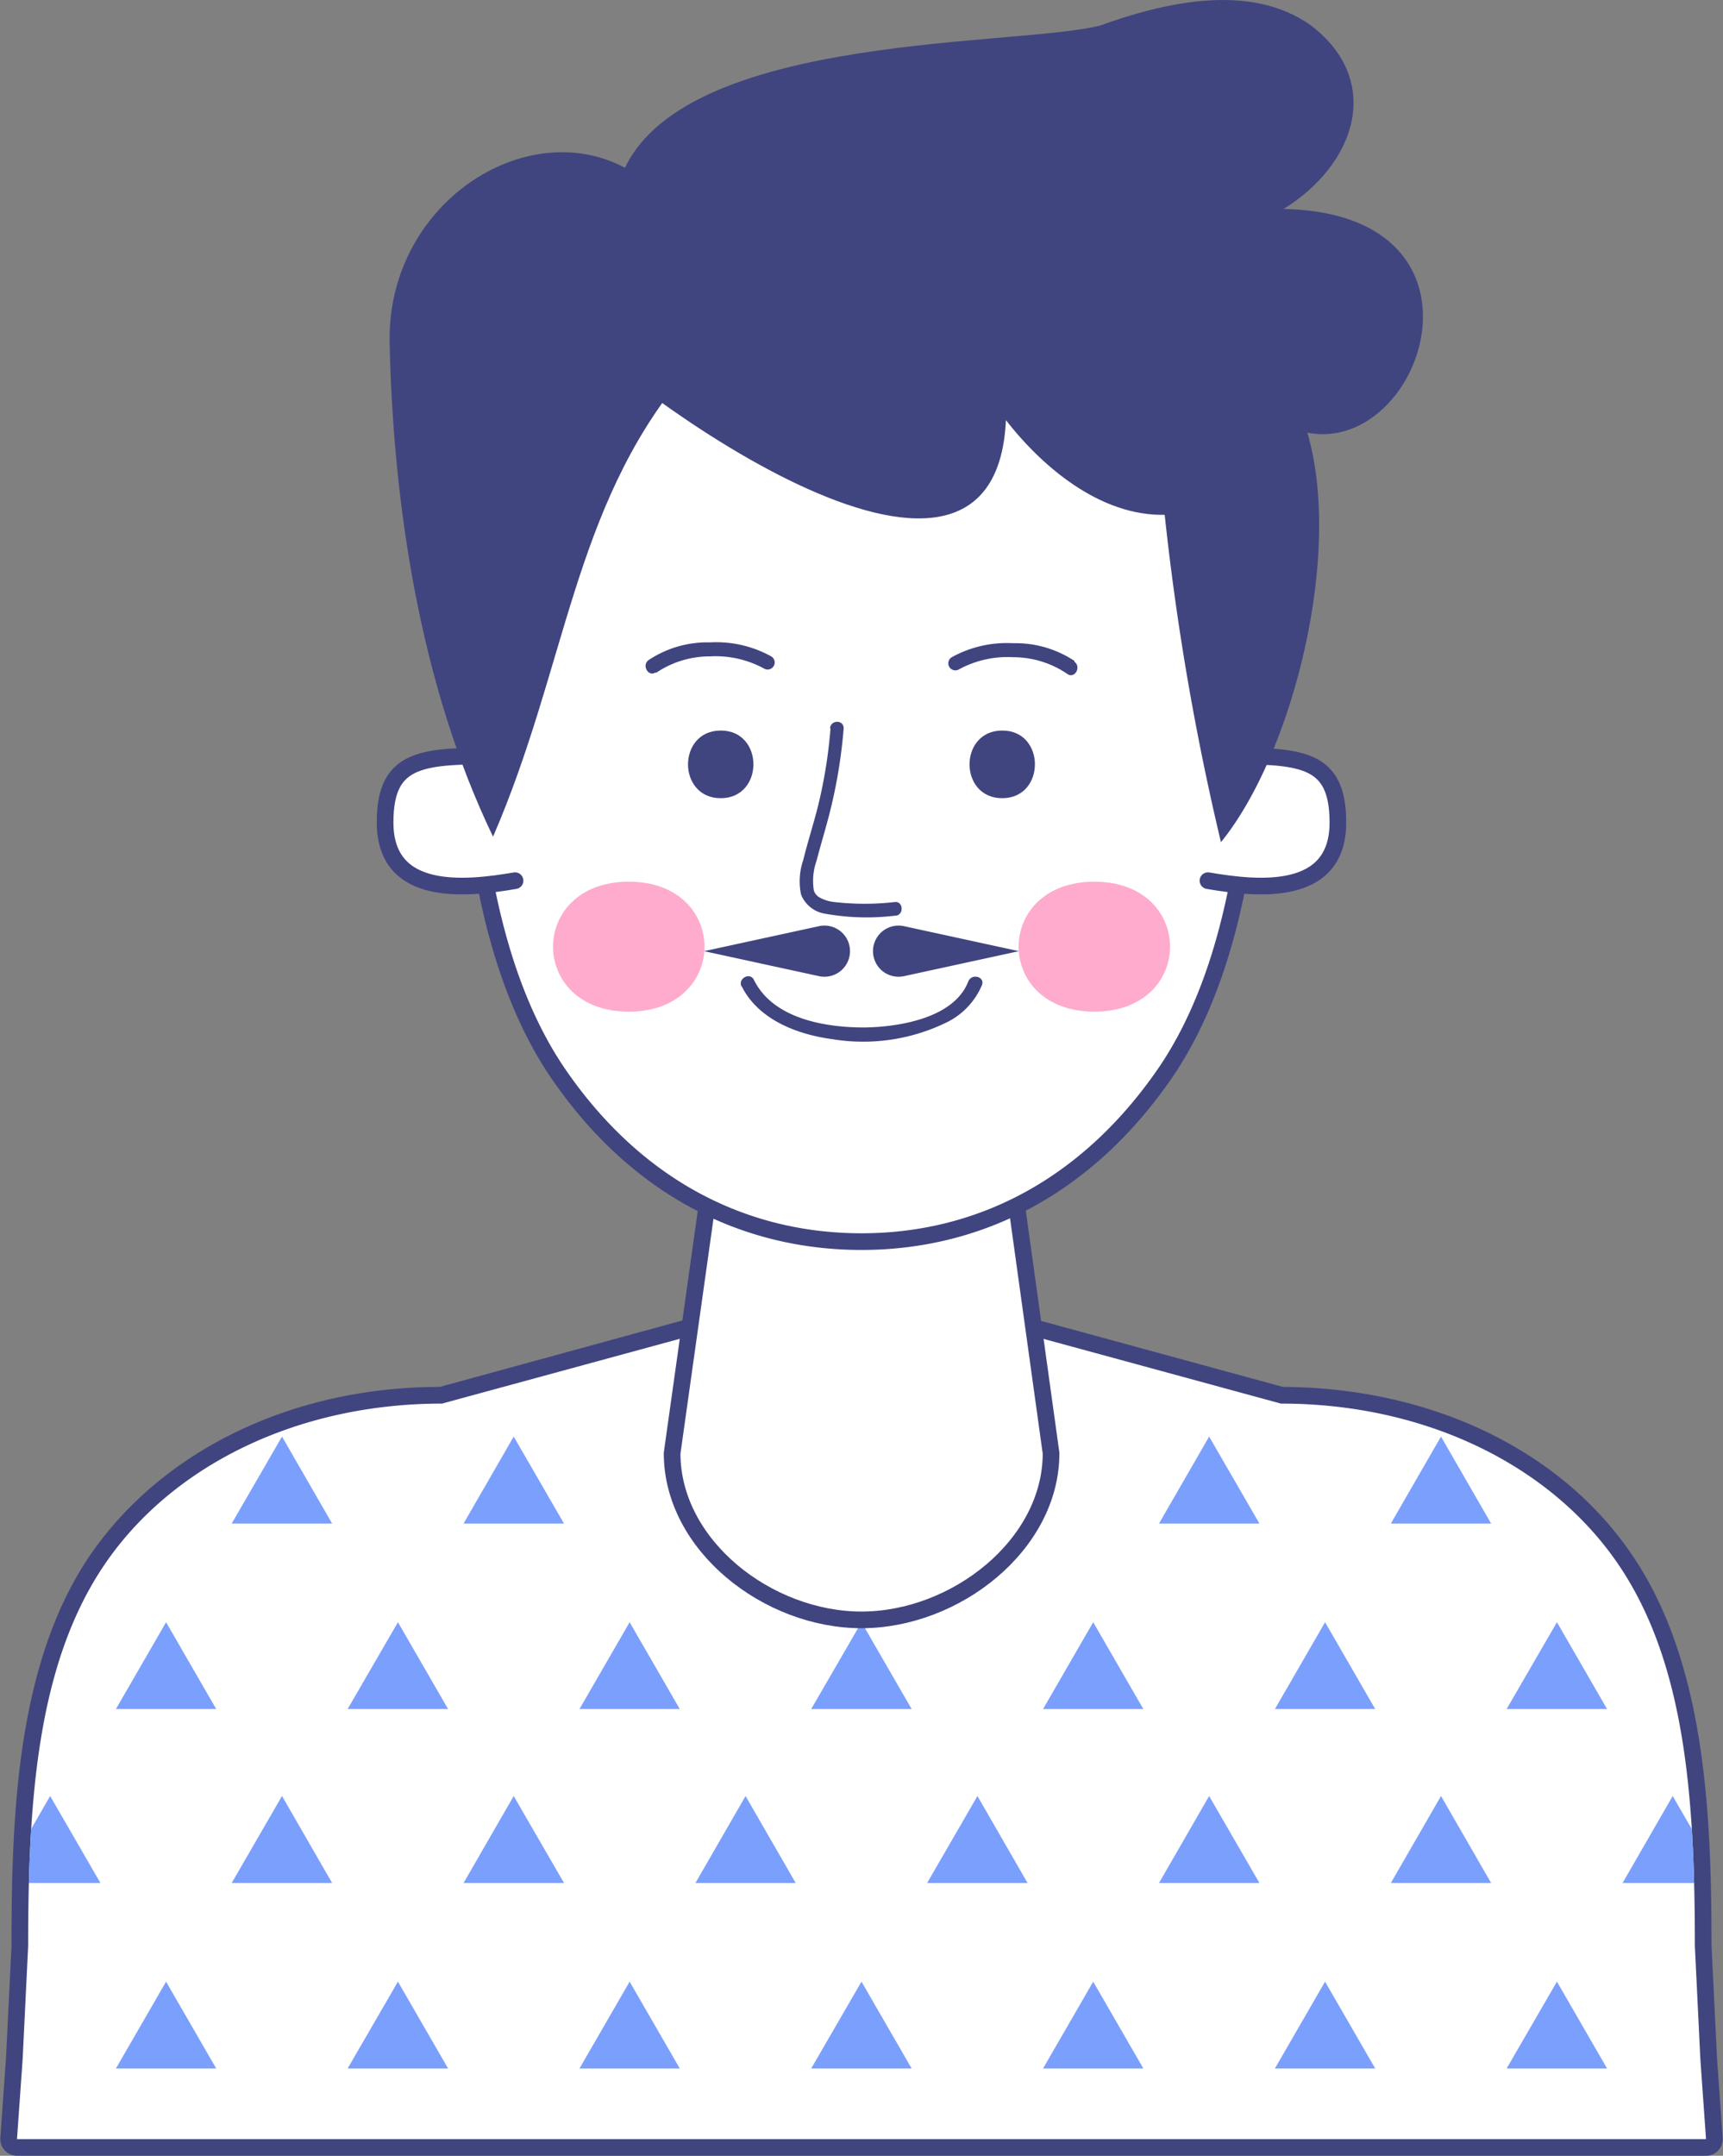 <svg xmlns="http://www.w3.org/2000/svg" xmlns:xlink="http://www.w3.org/1999/xlink" viewBox="0 0 103.44 129.37"><rect x="0" y="0" width="103.44" height="129.37" fill="#808080" stroke="none"/><defs><style>.cls-1{fill:none;}.cls-2,.cls-6{fill:#fff;}.cls-3{fill:#404580;}.cls-4{clip-path:url(#clip-path);}.cls-5{fill:#7b9ffc;fill-rule:evenodd;}.cls-6{stroke:#404580;stroke-linecap:round;stroke-linejoin:round;}.cls-7{fill:#feabce;}</style><clipPath id="clip-path" transform="translate(0.02)"><path class="cls-1" d="M101.73,116.78c0-8.8-.55-16.94-4.58-22.88S85.6,84.23,76.88,84.23L51.7,77.37,26.52,84.23C17.8,84.23,10.28,88,6.25,93.9S1.67,108,1.67,116.78l-.33,6.78L1,128.37H102.4l-.34-4.81Z"/></clipPath></defs><g id="Layer_2" data-name="Layer 2"><g id="OBJECTS"><path class="cls-2" d="M1,128.87a.49.49,0,0,1-.37-.16.5.5,0,0,1-.13-.37l.34-4.82.33-6.77c0-7.86.36-16.8,4.67-23.13s11.9-9.87,20.61-9.89l25.12-6.84.13,0,.13,0L77,83.73c8.72,0,16.42,3.71,20.62,9.89s4.66,15.27,4.66,23.16l.33,6.75.34,4.81a.5.5,0,0,1-.13.37.49.49,0,0,1-.37.16Z" transform="translate(0.02)"/><path class="cls-3" d="M51.7,77.37l25.18,6.86c8.72,0,16.24,3.73,20.27,9.67s4.58,14.08,4.58,22.88l.33,6.78.34,4.81H1l.34-4.81.33-6.78c0-8.8.55-16.94,4.58-22.88s11.55-9.67,20.27-9.67L51.7,77.37m0-1a.75.75,0,0,0-.26,0L26.38,83.23c-8.85,0-16.68,3.81-21,10.11C1,99.79.67,108.82.67,116.78l-.33,6.73L0,128.3a1,1,0,0,0,.27.75,1,1,0,0,0,.73.32H102.4a1,1,0,0,0,.73-.32,1,1,0,0,0,.27-.75l-.34-4.81-.33-6.76c0-7.91-.37-16.94-4.75-23.39C93.7,87,85.87,83.27,77,83.23L52,76.41a.75.75,0,0,0-.26,0Z" transform="translate(0.02)"/><g class="cls-4"><polygon class="cls-5" points="6.96 102.56 9.97 97.35 12.98 102.56 6.96 102.56"/><polygon class="cls-5" points="20.87 102.56 23.89 97.35 26.9 102.56 20.87 102.56"/><polygon class="cls-5" points="34.79 102.56 37.8 97.35 40.81 102.56 34.79 102.56"/><polygon class="cls-5" points="48.7 102.56 51.72 97.35 54.73 102.56 48.7 102.56"/><polygon class="cls-5" points="62.62 102.56 65.63 97.35 68.64 102.56 62.62 102.56"/><polygon class="cls-5" points="76.54 102.56 79.55 97.35 82.56 102.56 76.54 102.56"/><polygon class="cls-5" points="90.45 102.56 93.47 97.35 96.48 102.56 90.45 102.56"/><polygon class="cls-5" points="0 91.43 3.01 86.21 6.03 91.43 0 91.43"/><polygon class="cls-5" points="13.91 91.43 16.93 86.21 19.94 91.43 13.91 91.43"/><polygon class="cls-5" points="27.83 91.43 30.84 86.21 33.86 91.43 27.83 91.43"/><polygon class="cls-5" points="41.75 91.43 44.76 86.21 47.77 91.43 41.75 91.43"/><polygon class="cls-5" points="55.66 91.43 58.68 86.21 61.69 91.43 55.66 91.43"/><polygon class="cls-5" points="69.58 91.43 72.59 86.21 75.61 91.43 69.58 91.43"/><polygon class="cls-5" points="83.5 91.43 86.51 86.21 89.52 91.43 83.5 91.43"/><polygon class="cls-5" points="97.41 91.43 100.42 86.21 103.44 91.43 97.41 91.43"/><polygon class="cls-5" points="6.96 124.13 9.97 118.92 12.98 124.13 6.96 124.13"/><polygon class="cls-5" points="20.87 124.13 23.89 118.92 26.9 124.13 20.87 124.13"/><polygon class="cls-5" points="34.79 124.13 37.8 118.92 40.81 124.13 34.79 124.13"/><polygon class="cls-5" points="48.7 124.13 51.72 118.92 54.73 124.13 48.7 124.13"/><polygon class="cls-5" points="62.62 124.13 65.63 118.92 68.64 124.13 62.62 124.13"/><polygon class="cls-5" points="76.54 124.13 79.55 118.92 82.56 124.13 76.54 124.13"/><polygon class="cls-5" points="90.45 124.13 93.47 118.92 96.48 124.13 90.45 124.13"/><polygon class="cls-5" points="0 113 3.01 107.78 6.03 113 0 113"/><polygon class="cls-5" points="13.91 113 16.93 107.78 19.94 113 13.91 113"/><polygon class="cls-5" points="27.83 113 30.84 107.78 33.86 113 27.83 113"/><polygon class="cls-5" points="41.75 113 44.76 107.78 47.77 113 41.75 113"/><polygon class="cls-5" points="55.66 113 58.68 107.78 61.69 113 55.66 113"/><polygon class="cls-5" points="69.58 113 72.59 107.78 75.61 113 69.58 113"/><polygon class="cls-5" points="83.5 113 86.51 107.78 89.52 113 83.5 113"/><polygon class="cls-5" points="97.41 113 100.42 107.78 103.44 113 97.41 113"/></g><path class="cls-6" d="M63.08,87.21c0,5.52-5.76,10-11.38,10h0c-5.62,0-11.37-4.47-11.37-10l2.39-17c0-5.51,3.36-10,9-10h0c5.62,0,9,4.47,9,10Z" transform="translate(0.02)"/><path class="cls-6" d="M75.43,39.29c0,8.43-.93,18.53-5.58,25.22s-11.06,10-18.15,10-13.51-3.28-18.15-10S28,47.72,28,39.29s.92-15.24,5.57-19.93A25.16,25.16,0,0,1,51.7,12.07a25.16,25.16,0,0,1,18.15,7.29C74.5,24.05,75.43,30.86,75.43,39.29Z" transform="translate(0.02)"/><path class="cls-6" d="M30.21,45.36c-4.81,0-7.12,0-7.11,4,0,4.5,4.82,4,7.8,3.49" transform="translate(0.02)"/><path class="cls-6" d="M73.19,45.36c4.81,0,7.11,0,7.11,4,0,4.5-4.82,4-7.8,3.49" transform="translate(0.02)"/><path class="cls-3" d="M32.7,18.21c4.34,5,27,21.66,27.67,7,2.33,3,6,6,10,5.66,4.33-.33,7.33-4.66,3.67-8,8.66,11,19-10,3-10.33,4.33-2.67,6-7.67,1.66-11C75-1.13,69.7.21,66,1.54c-5.34,1.33-26.91.33-29,10" transform="translate(0.02)"/><path class="cls-3" d="M41,22.54C34.37,30.54,34,40,29.58,50.21c-4.38-9.09-6-19.95-6.21-29.67-.2-10.84,14-16.66,18.66-5" transform="translate(0.02)"/><path class="cls-3" d="M69.7,28.88a156.19,156.19,0,0,0,3.58,21.66c5.92-7.27,9.55-27.54.09-30.33" transform="translate(0.02)"/><path class="cls-3" d="M43.25,47.9c2.61,0,2.62-4.06,0-4.06s-2.62,4.06,0,4.06Z" transform="translate(0.02)"/><path class="cls-3" d="M60.15,47.9c2.61,0,2.62-4.06,0-4.06s-2.62,4.06,0,4.06Z" transform="translate(0.02)"/><path class="cls-3" d="M49.84,43.71a29.27,29.27,0,0,1-.77,4.74c-.27,1.06-.61,2.11-.87,3.17a3.91,3.91,0,0,0-.13,2.06,1.86,1.86,0,0,0,1.43,1.15,14.21,14.21,0,0,0,4.22.12c.52,0,.52-.85,0-.82a16.08,16.08,0,0,1-3.67,0,2.27,2.27,0,0,1-.88-.28.74.74,0,0,1-.33-.41A3.61,3.61,0,0,1,49,51.66c.26-1,.57-2,.82-3a30.78,30.78,0,0,0,.81-4.95c0-.53-.78-.52-.82,0Z" transform="translate(0.02)"/><path class="cls-3" d="M44.51,59.19c1,2,3.33,2.89,5.43,3.17a11.42,11.42,0,0,0,6.86-1,4.39,4.39,0,0,0,2.13-2.24c.2-.51-.62-.73-.82-.22-.86,2.22-4.2,2.73-6.24,2.76-2.35,0-5.48-.52-6.63-2.86-.24-.49-1-.06-.73.42Z" transform="translate(0.02)"/><path class="cls-3" d="M39.35,40.39a5.75,5.75,0,0,1,3.25-1,6.1,6.1,0,0,1,3.25.73.42.42,0,0,0,.43-.73,6.82,6.82,0,0,0-3.68-.84,6.38,6.38,0,0,0-3.68,1.06c-.44.32,0,1.05.43.73Z" transform="translate(0.02)"/><path class="cls-3" d="M64.48,39.66A6.38,6.38,0,0,0,60.8,38.6a6.82,6.82,0,0,0-3.68.84.42.42,0,0,0,.43.73,6.1,6.1,0,0,1,3.25-.73,5.75,5.75,0,0,1,3.25,1c.44.32.87-.41.43-.73Z" transform="translate(0.02)"/><path class="cls-7" d="M37.73,60.71c6.06,0,6.06-7.8,0-7.8s-6.07,7.8,0,7.8Z" transform="translate(0.02)"/><path class="cls-7" d="M65.68,60.71c6.06,0,6.06-7.8,0-7.8s-6.07,7.8,0,7.8Z" transform="translate(0.02)"/><path class="cls-3" d="M49.15,58.58l-6.9-1.5,6.9-1.5a1.53,1.53,0,0,1,.65,3A1.58,1.58,0,0,1,49.15,58.58Z" transform="translate(0.02)"/><path class="cls-3" d="M54.25,55.58l6.9,1.5-6.9,1.5a1.53,1.53,0,0,1-.65-3A1.58,1.58,0,0,1,54.25,55.58Z" transform="translate(0.02)"/></g></g></svg>